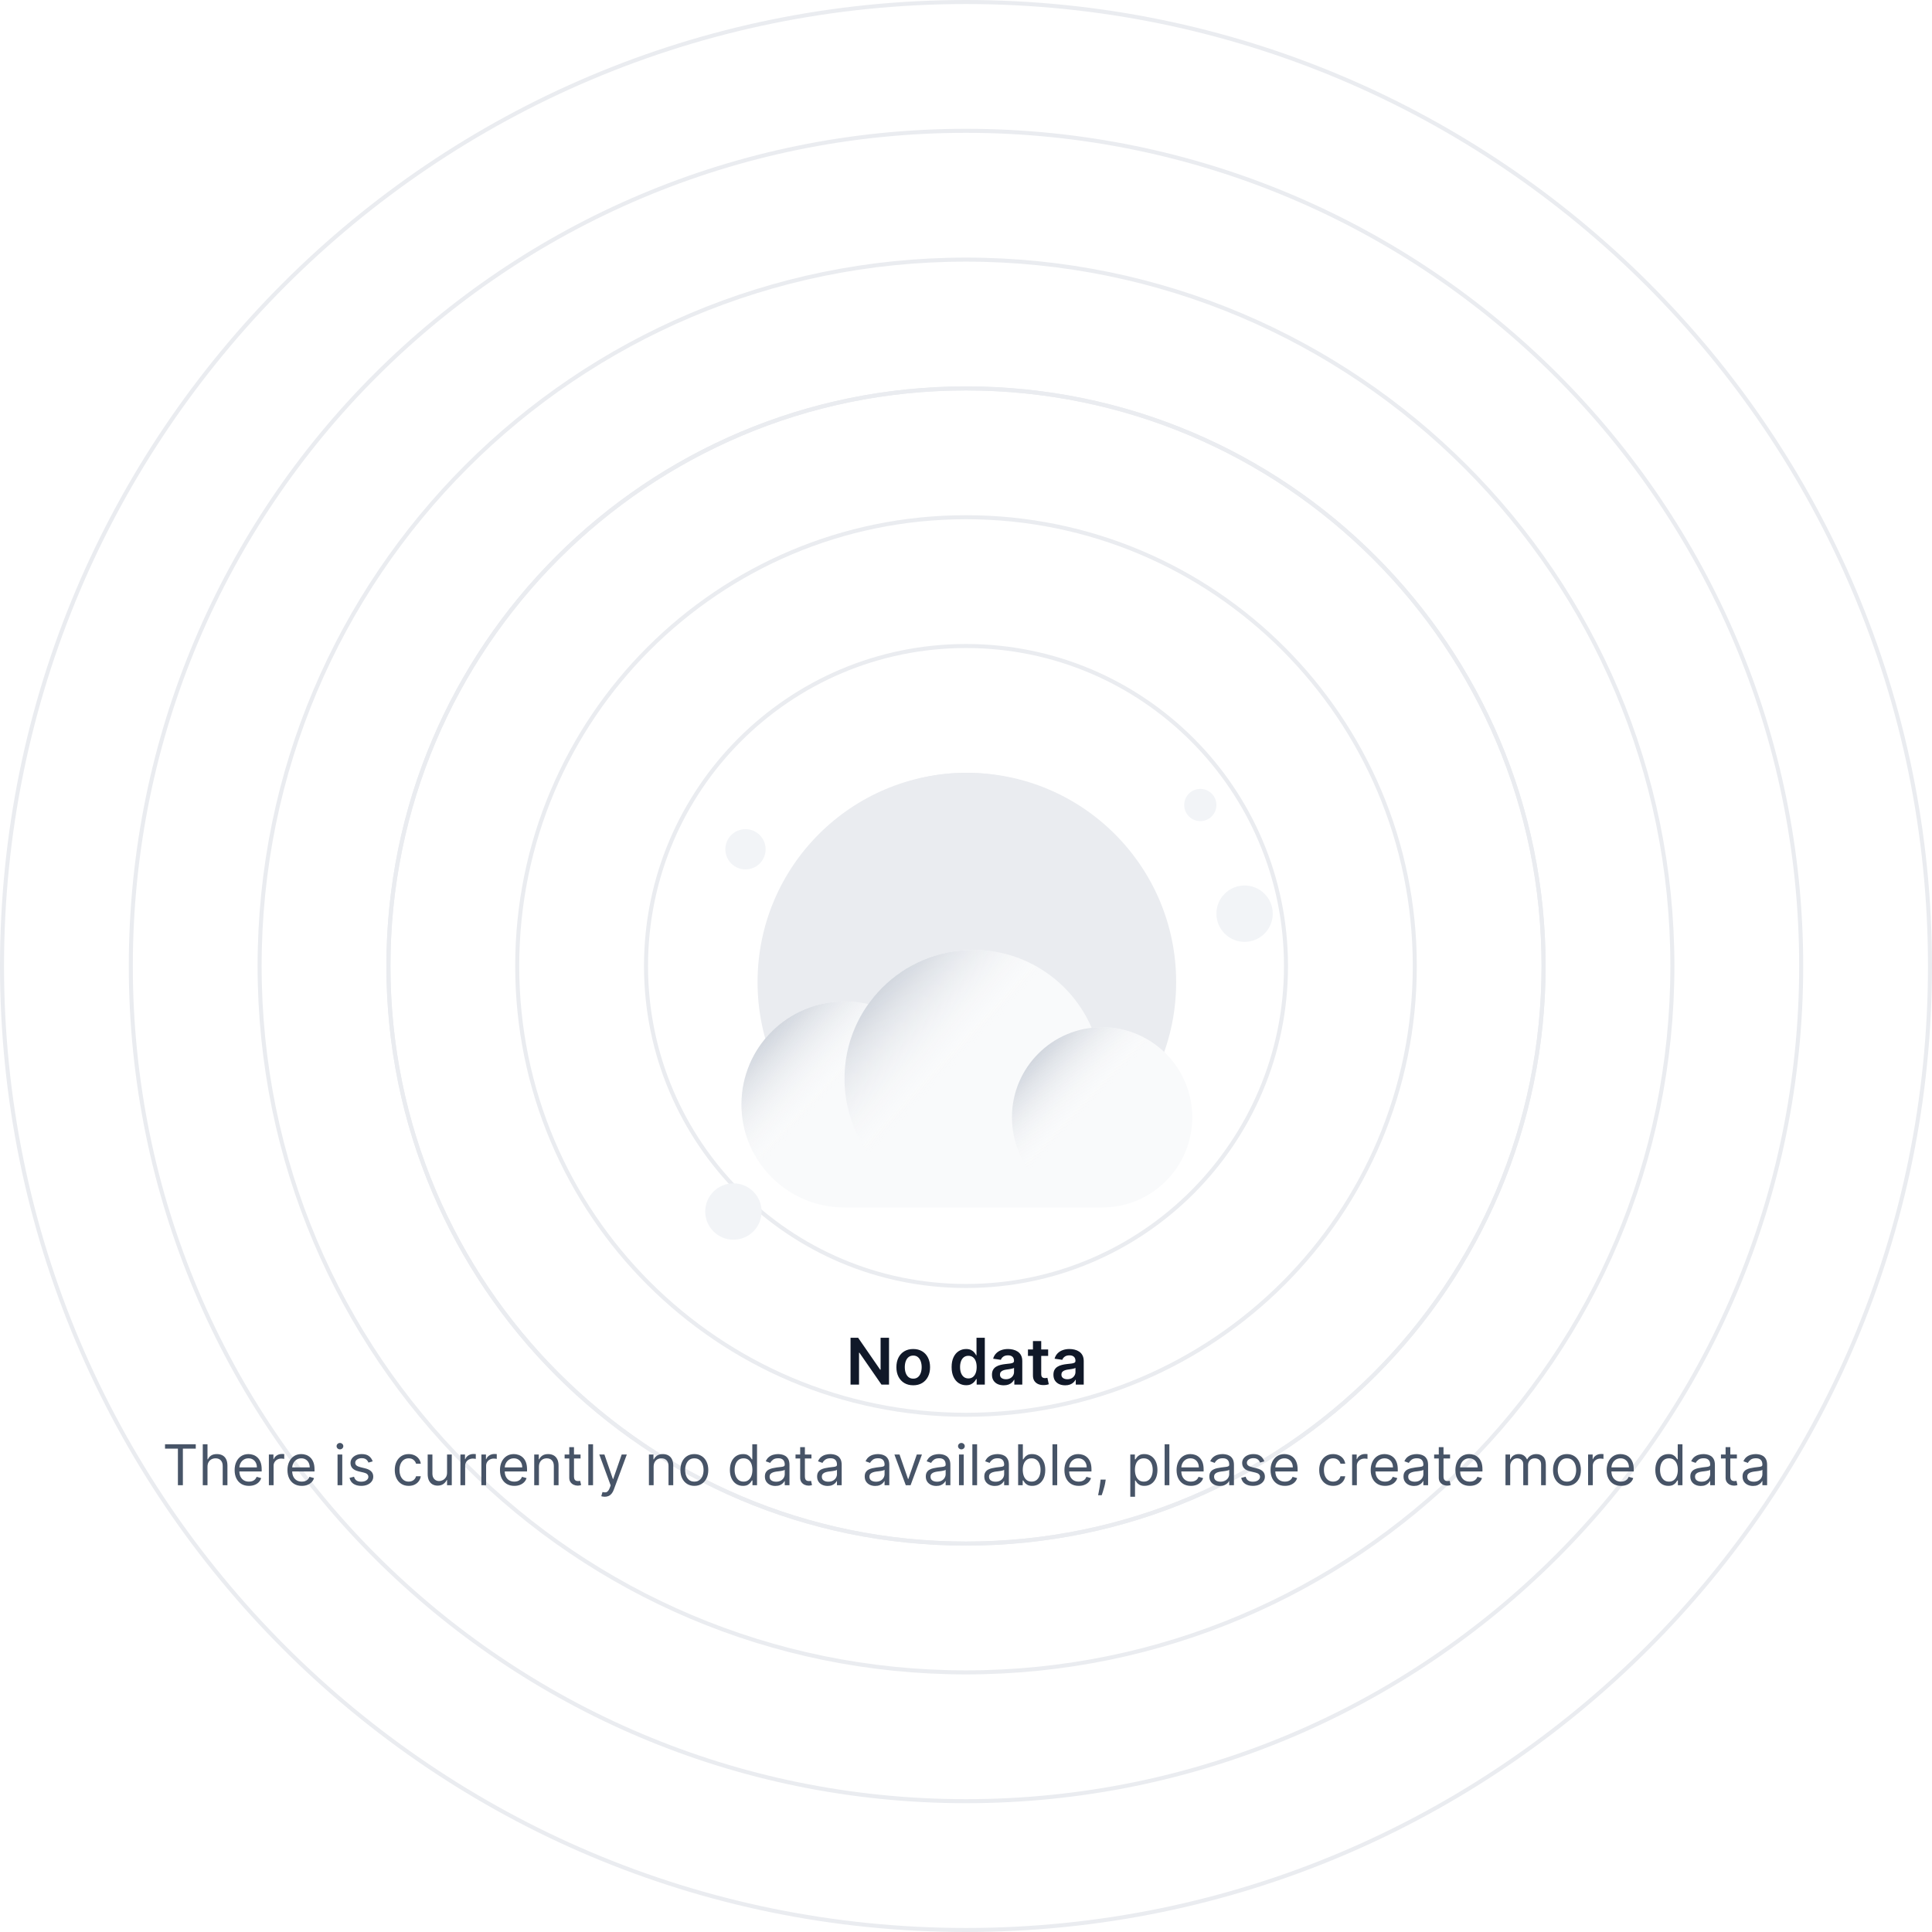 <svg width="480" height="480" viewBox="0 0 480 480" fill="none" xmlns="http://www.w3.org/2000/svg">
<g clip-path="url(#clip0_102_106)">
<path d="M240 287.5C266.234 287.5 287.5 266.234 287.5 240C287.5 213.766 266.234 192.5 240 192.5C213.766 192.5 192.5 213.766 192.5 240C192.5 266.234 213.766 287.5 240 287.5Z" stroke="#EAECF0"/>
<path d="M240 319.5C283.907 319.5 319.5 283.907 319.5 240C319.5 196.093 283.907 160.5 240 160.5C196.093 160.5 160.5 196.093 160.5 240C160.5 283.907 196.093 319.5 240 319.5Z" stroke="#EAECF0"/>
<path d="M240 351.5C301.58 351.5 351.5 301.58 351.5 240C351.5 178.42 301.58 128.5 240 128.5C178.42 128.5 128.5 178.42 128.5 240C128.5 301.58 178.42 351.5 240 351.5Z" stroke="#EAECF0"/>
<path d="M240 383.5C319.253 383.5 383.5 319.253 383.5 240C383.5 160.747 319.253 96.5 240 96.5C160.747 96.5 96.5 160.747 96.5 240C96.5 319.253 160.747 383.5 240 383.5Z" stroke="#EAECF0"/>
<path d="M240 383.5C319.253 383.5 383.5 319.253 383.5 240C383.5 160.747 319.253 96.5 240 96.5C160.747 96.5 96.5 160.747 96.5 240C96.5 319.253 160.747 383.5 240 383.5Z" stroke="#EAECF0"/>
<path d="M240 415.5C336.926 415.5 415.5 336.926 415.5 240C415.5 143.074 336.926 64.5 240 64.5C143.074 64.5 64.5 143.074 64.5 240C64.5 336.926 143.074 415.5 240 415.5Z" stroke="#EAECF0"/>
<path d="M240 447.5C354.599 447.5 447.5 354.599 447.5 240C447.5 125.401 354.599 32.5 240 32.5C125.401 32.5 32.5 125.401 32.5 240C32.5 354.599 125.401 447.5 240 447.5Z" stroke="#EAECF0"/>
<path d="M240 479.5C372.272 479.5 479.5 372.272 479.5 240C479.5 107.728 372.272 0.5 240 0.5C107.728 0.5 0.5 107.728 0.5 240C0.5 372.272 107.728 479.5 240 479.5Z" stroke="#EAECF0"/>
<path d="M240.214 296C268.932 296 292.214 272.719 292.214 244C292.214 215.281 268.932 192 240.214 192C211.495 192 188.214 215.281 188.214 244C188.214 272.719 211.495 296 240.214 296Z" fill="#EAECF0"/>
<g filter="url(#filter0_dd_102_106)">
<path d="M241.814 208C231.041 208 221.511 213.323 215.712 221.483C213.818 221.036 211.844 220.8 209.814 220.8C195.676 220.8 184.214 232.262 184.214 246.4C184.214 260.539 195.676 272 209.814 272H273.814C286.185 272 296.214 261.971 296.214 249.6C296.214 237.229 286.185 227.2 273.814 227.2C272.935 227.2 272.067 227.251 271.215 227.349C266.312 215.968 254.994 208 241.814 208Z" fill="#F9FAFB"/>
<path d="M209.814 272C223.952 272 235.413 260.538 235.413 246.4C235.413 232.262 223.952 220.8 209.814 220.8C195.675 220.8 184.214 232.262 184.214 246.4C184.214 260.538 195.675 272 209.814 272Z" fill="url(#paint0_linear_102_106)"/>
<path d="M241.814 272C259.487 272 273.814 257.673 273.814 240C273.814 222.327 259.487 208 241.814 208C224.14 208 209.814 222.327 209.814 240C209.814 257.673 224.14 272 241.814 272Z" fill="url(#paint1_linear_102_106)"/>
<path d="M273.814 272C286.185 272 296.214 261.971 296.214 249.6C296.214 237.229 286.185 227.2 273.814 227.2C261.442 227.2 251.413 237.229 251.413 249.6C251.413 261.971 261.442 272 273.814 272Z" fill="url(#paint2_linear_102_106)"/>
</g>
<path d="M185.214 216C187.975 216 190.214 213.761 190.214 211C190.214 208.239 187.975 206 185.214 206C182.452 206 180.214 208.239 180.214 211C180.214 213.761 182.452 216 185.214 216Z" fill="#F2F4F7"/>
<path d="M182.214 308C186.079 308 189.214 304.866 189.214 301C189.214 297.134 186.079 294 182.214 294C178.348 294 175.214 297.134 175.214 301C175.214 304.866 178.348 308 182.214 308Z" fill="#F2F4F7"/>
<path d="M309.214 234C313.079 234 316.214 230.866 316.214 227C316.214 223.134 313.079 220 309.214 220C305.348 220 302.214 223.134 302.214 227C302.214 230.866 305.348 234 309.214 234Z" fill="#F2F4F7"/>
<path d="M298.214 204C300.423 204 302.214 202.209 302.214 200C302.214 197.791 300.423 196 298.214 196C296.004 196 294.214 197.791 294.214 200C294.214 202.209 296.004 204 298.214 204Z" fill="#F2F4F7"/>
<path d="M220.876 332.364V344H219.001L213.518 336.074H213.423V344H211.314V332.364H213.201L218.678 340.295H218.781V332.364H220.876ZM226.889 344.17C226.037 344.17 225.299 343.983 224.674 343.608C224.049 343.233 223.563 342.708 223.219 342.034C222.878 341.36 222.708 340.572 222.708 339.67C222.708 338.769 222.878 337.979 223.219 337.301C223.563 336.623 224.049 336.097 224.674 335.722C225.299 335.347 226.037 335.159 226.889 335.159C227.741 335.159 228.48 335.347 229.105 335.722C229.73 336.097 230.214 336.623 230.555 337.301C230.9 337.979 231.072 338.769 231.072 339.67C231.072 340.572 230.9 341.36 230.555 342.034C230.214 342.708 229.73 343.233 229.105 343.608C228.48 343.983 227.741 344.17 226.889 344.17ZM226.902 342.523C227.364 342.523 227.75 342.396 228.061 342.142C228.371 341.884 228.601 341.54 228.753 341.108C228.908 340.676 228.986 340.195 228.986 339.665C228.986 339.131 228.908 338.648 228.753 338.216C228.601 337.78 228.371 337.434 228.061 337.176C227.75 336.919 227.364 336.79 226.902 336.79C226.428 336.79 226.033 336.919 225.719 337.176C225.408 337.434 225.176 337.78 225.021 338.216C224.869 338.648 224.794 339.131 224.794 339.665C224.794 340.195 224.869 340.676 225.021 341.108C225.176 341.54 225.408 341.884 225.719 342.142C226.033 342.396 226.428 342.523 226.902 342.523ZM240.025 344.153C239.339 344.153 238.726 343.977 238.184 343.625C237.643 343.273 237.214 342.761 236.9 342.091C236.586 341.42 236.428 340.606 236.428 339.648C236.428 338.678 236.588 337.86 236.906 337.193C237.228 336.523 237.66 336.017 238.206 335.676C238.751 335.331 239.36 335.159 240.031 335.159C240.542 335.159 240.963 335.246 241.292 335.42C241.622 335.591 241.883 335.797 242.076 336.04C242.269 336.278 242.419 336.504 242.525 336.716H242.609V332.364H244.673V344H242.65V342.625H242.525C242.419 342.837 242.265 343.062 242.064 343.301C241.863 343.536 241.598 343.737 241.268 343.903C240.939 344.07 240.525 344.153 240.025 344.153ZM240.598 342.466C241.034 342.466 241.405 342.348 241.712 342.114C242.018 341.875 242.252 341.544 242.411 341.119C242.571 340.695 242.65 340.201 242.65 339.636C242.65 339.072 242.571 338.581 242.411 338.165C242.256 337.748 242.024 337.424 241.717 337.193C241.414 336.962 241.041 336.847 240.598 336.847C240.14 336.847 239.758 336.966 239.451 337.205C239.144 337.443 238.913 337.773 238.758 338.193C238.603 338.614 238.525 339.095 238.525 339.636C238.525 340.182 238.603 340.669 238.758 341.097C238.917 341.521 239.149 341.856 239.456 342.102C239.767 342.345 240.147 342.466 240.598 342.466ZM249.376 344.176C248.823 344.176 248.325 344.078 247.882 343.881C247.442 343.68 247.093 343.384 246.835 342.994C246.581 342.604 246.454 342.123 246.454 341.551C246.454 341.059 246.546 340.652 246.728 340.33C246.91 340.008 247.158 339.75 247.473 339.557C247.787 339.364 248.141 339.218 248.535 339.119C248.933 339.017 249.344 338.943 249.768 338.898C250.279 338.845 250.694 338.797 251.012 338.756C251.33 338.71 251.561 338.642 251.704 338.551C251.852 338.456 251.926 338.311 251.926 338.114V338.08C251.926 337.652 251.8 337.32 251.546 337.085C251.293 336.85 250.926 336.733 250.449 336.733C249.945 336.733 249.546 336.843 249.251 337.062C248.959 337.282 248.762 337.542 248.66 337.841L246.74 337.568C246.891 337.038 247.141 336.595 247.49 336.239C247.838 335.879 248.264 335.61 248.768 335.432C249.272 335.25 249.828 335.159 250.438 335.159C250.859 335.159 251.276 335.208 251.693 335.307C252.11 335.405 252.49 335.568 252.835 335.795C253.18 336.019 253.456 336.324 253.665 336.71C253.877 337.097 253.984 337.58 253.984 338.159V344H252.007V342.801H251.938C251.812 343.044 251.637 343.271 251.41 343.483C251.187 343.691 250.903 343.86 250.562 343.989C250.225 344.114 249.83 344.176 249.376 344.176ZM249.91 342.665C250.323 342.665 250.681 342.583 250.984 342.42C251.287 342.254 251.519 342.034 251.682 341.761C251.848 341.489 251.932 341.191 251.932 340.869V339.841C251.867 339.894 251.759 339.943 251.603 339.989C251.452 340.034 251.281 340.074 251.092 340.108C250.902 340.142 250.715 340.172 250.529 340.199C250.344 340.225 250.183 340.248 250.046 340.267C249.74 340.309 249.465 340.377 249.223 340.472C248.98 340.566 248.788 340.699 248.648 340.869C248.508 341.036 248.438 341.252 248.438 341.517C248.438 341.896 248.577 342.182 248.853 342.375C249.13 342.568 249.482 342.665 249.91 342.665ZM260.41 335.273V336.864H255.393V335.273H260.41ZM256.632 333.182H258.688V341.375C258.688 341.652 258.73 341.864 258.812 342.011C258.9 342.155 259.014 342.254 259.154 342.307C259.294 342.36 259.45 342.386 259.62 342.386C259.749 342.386 259.866 342.377 259.973 342.358C260.082 342.339 260.166 342.322 260.223 342.307L260.568 343.915C260.458 343.953 260.302 343.994 260.098 344.04C259.897 344.085 259.651 344.112 259.359 344.119C258.844 344.134 258.38 344.057 257.967 343.886C257.554 343.712 257.226 343.443 256.984 343.08C256.745 342.716 256.628 342.261 256.632 341.716V333.182ZM264.641 344.176C264.088 344.176 263.589 344.078 263.146 343.881C262.707 343.68 262.359 343.384 262.102 342.994C261.848 342.604 261.721 342.123 261.721 341.551C261.721 341.059 261.811 340.652 261.993 340.33C262.175 340.008 262.424 339.75 262.738 339.557C263.053 339.364 263.407 339.218 263.801 339.119C264.198 339.017 264.609 338.943 265.034 338.898C265.545 338.845 265.959 338.797 266.277 338.756C266.595 338.71 266.827 338.642 266.971 338.551C267.119 338.456 267.193 338.311 267.193 338.114V338.08C267.193 337.652 267.066 337.32 266.812 337.085C266.558 336.85 266.193 336.733 265.715 336.733C265.212 336.733 264.811 336.843 264.516 337.062C264.224 337.282 264.028 337.542 263.926 337.841L262.005 337.568C262.157 337.038 262.407 336.595 262.755 336.239C263.104 335.879 263.53 335.61 264.034 335.432C264.537 335.25 265.094 335.159 265.704 335.159C266.125 335.159 266.543 335.208 266.96 335.307C267.376 335.405 267.757 335.568 268.102 335.795C268.446 336.019 268.722 336.324 268.93 336.71C269.142 337.097 269.249 337.58 269.249 338.159V344H267.271V342.801H267.204C267.079 343.044 266.903 343.271 266.676 343.483C266.452 343.691 266.17 343.86 265.829 343.989C265.492 344.114 265.095 344.176 264.641 344.176ZM265.176 342.665C265.589 342.665 265.945 342.583 266.249 342.42C266.552 342.254 266.784 342.034 266.947 341.761C267.114 341.489 267.197 341.191 267.197 340.869V339.841C267.133 339.894 267.023 339.943 266.868 339.989C266.716 340.034 266.547 340.074 266.357 340.108C266.168 340.142 265.98 340.172 265.794 340.199C265.608 340.225 265.448 340.248 265.312 340.267C265.005 340.309 264.731 340.377 264.488 340.472C264.246 340.566 264.053 340.699 263.913 340.869C263.773 341.036 263.704 341.252 263.704 341.517C263.704 341.896 263.841 342.182 264.118 342.375C264.394 342.568 264.748 342.665 265.176 342.665Z" fill="#101828"/>
<path d="M41 359.912V358.818H48.636V359.912H45.435V369H44.202V359.912H41ZM51.553 364.406V369H50.38V358.818H51.553V362.557H51.653C51.832 362.162 52.1 361.849 52.458 361.617C52.819 361.382 53.3 361.264 53.9 361.264C54.42 361.264 54.876 361.369 55.267 361.577C55.658 361.783 55.962 362.099 56.177 362.527C56.396 362.951 56.505 363.491 56.505 364.148V369H55.332V364.227C55.332 363.621 55.174 363.152 54.859 362.82C54.548 362.486 54.115 362.318 53.562 362.318C53.178 362.318 52.833 362.399 52.528 362.562C52.226 362.724 51.988 362.961 51.812 363.273C51.64 363.584 51.553 363.962 51.553 364.406ZM61.853 369.159C61.117 369.159 60.483 368.997 59.949 368.672C59.419 368.344 59.01 367.886 58.721 367.3C58.436 366.71 58.294 366.024 58.294 365.241C58.294 364.459 58.436 363.77 58.721 363.173C59.01 362.573 59.411 362.106 59.924 361.771C60.441 361.433 61.045 361.264 61.734 361.264C62.132 361.264 62.525 361.33 62.912 361.463C63.3 361.596 63.653 361.811 63.971 362.109C64.289 362.404 64.543 362.795 64.732 363.283C64.921 363.77 65.015 364.37 65.015 365.082V365.58H59.129V364.565H63.822C63.822 364.134 63.736 363.75 63.564 363.412C63.395 363.074 63.153 362.807 62.838 362.612C62.526 362.416 62.158 362.318 61.734 362.318C61.267 362.318 60.862 362.434 60.521 362.666C60.183 362.895 59.923 363.193 59.74 363.561C59.558 363.929 59.467 364.323 59.467 364.744V365.42C59.467 365.997 59.566 366.486 59.765 366.887C59.967 367.285 60.248 367.588 60.605 367.797C60.963 368.002 61.379 368.105 61.853 368.105C62.162 368.105 62.44 368.062 62.689 367.976C62.94 367.886 63.157 367.754 63.34 367.578C63.522 367.399 63.663 367.177 63.762 366.912L64.896 367.23C64.777 367.615 64.576 367.953 64.294 368.244C64.013 368.533 63.665 368.758 63.25 368.92C62.836 369.08 62.37 369.159 61.853 369.159ZM66.8 369V361.364H67.934V362.517H68.013C68.152 362.139 68.404 361.833 68.769 361.597C69.133 361.362 69.544 361.244 70.002 361.244C70.088 361.244 70.196 361.246 70.325 361.249C70.454 361.253 70.552 361.258 70.618 361.264V362.457C70.579 362.447 70.487 362.433 70.345 362.413C70.206 362.389 70.058 362.378 69.902 362.378C69.531 362.378 69.2 362.456 68.908 362.612C68.62 362.764 68.391 362.976 68.222 363.248C68.056 363.516 67.973 363.823 67.973 364.168V369H66.8ZM74.978 369.159C74.243 369.159 73.608 368.997 73.074 368.672C72.544 368.344 72.135 367.886 71.846 367.3C71.561 366.71 71.419 366.024 71.419 365.241C71.419 364.459 71.561 363.77 71.846 363.173C72.135 362.573 72.536 362.106 73.049 361.771C73.566 361.433 74.17 361.264 74.859 361.264C75.257 361.264 75.65 361.33 76.037 361.463C76.425 361.596 76.778 361.811 77.096 362.109C77.414 362.404 77.668 362.795 77.857 363.283C78.046 363.77 78.14 364.37 78.14 365.082V365.58H72.254V364.565H76.947C76.947 364.134 76.861 363.75 76.689 363.412C76.519 363.074 76.278 362.807 75.963 362.612C75.651 362.416 75.283 362.318 74.859 362.318C74.392 362.318 73.987 362.434 73.646 362.666C73.308 362.895 73.048 363.193 72.865 363.561C72.683 363.929 72.592 364.323 72.592 364.744V365.42C72.592 365.997 72.691 366.486 72.89 366.887C73.092 367.285 73.373 367.588 73.731 367.797C74.088 368.002 74.504 368.105 74.978 368.105C75.287 368.105 75.565 368.062 75.814 367.976C76.065 367.886 76.282 367.754 76.465 367.578C76.647 367.399 76.788 367.177 76.887 366.912L78.021 367.23C77.902 367.615 77.701 367.953 77.419 368.244C77.138 368.533 76.79 368.758 76.375 368.92C75.961 369.08 75.495 369.159 74.978 369.159ZM83.863 369V361.364H85.036V369H83.863ZM84.459 360.091C84.231 360.091 84.033 360.013 83.868 359.857C83.705 359.701 83.624 359.514 83.624 359.295C83.624 359.077 83.705 358.889 83.868 358.734C84.033 358.578 84.231 358.5 84.459 358.5C84.688 358.5 84.883 358.578 85.046 358.734C85.212 358.889 85.294 359.077 85.294 359.295C85.294 359.514 85.212 359.701 85.046 359.857C84.883 360.013 84.688 360.091 84.459 360.091ZM92.594 363.074L91.54 363.372C91.474 363.196 91.376 363.026 91.247 362.86C91.121 362.691 90.948 362.552 90.73 362.442C90.511 362.333 90.231 362.278 89.889 362.278C89.422 362.278 89.033 362.386 88.721 362.602C88.413 362.814 88.259 363.084 88.259 363.412C88.259 363.704 88.365 363.934 88.577 364.103C88.789 364.272 89.12 364.413 89.571 364.526L90.705 364.804C91.388 364.97 91.896 365.223 92.231 365.565C92.566 365.903 92.733 366.339 92.733 366.872C92.733 367.31 92.607 367.701 92.355 368.045C92.107 368.39 91.759 368.662 91.311 368.861C90.864 369.06 90.343 369.159 89.75 369.159C88.971 369.159 88.327 368.99 87.816 368.652C87.306 368.314 86.983 367.82 86.847 367.17L87.96 366.892C88.067 367.303 88.267 367.611 88.562 367.817C88.86 368.022 89.25 368.125 89.73 368.125C90.277 368.125 90.711 368.009 91.033 367.777C91.358 367.542 91.52 367.26 91.52 366.932C91.52 366.667 91.427 366.445 91.242 366.266C91.056 366.083 90.771 365.947 90.386 365.858L89.114 365.56C88.415 365.394 87.901 365.137 87.573 364.789C87.248 364.438 87.085 363.999 87.085 363.472C87.085 363.041 87.206 362.66 87.448 362.328C87.694 361.997 88.027 361.737 88.448 361.548C88.872 361.359 89.352 361.264 89.889 361.264C90.645 361.264 91.238 361.43 91.669 361.761C92.103 362.093 92.412 362.53 92.594 363.074ZM101.539 369.159C100.823 369.159 100.207 368.99 99.69 368.652C99.173 368.314 98.775 367.848 98.496 367.255C98.218 366.662 98.079 365.984 98.079 365.222C98.079 364.446 98.221 363.762 98.506 363.168C98.795 362.572 99.196 362.106 99.71 361.771C100.227 361.433 100.83 361.264 101.519 361.264C102.056 361.264 102.54 361.364 102.971 361.562C103.402 361.761 103.755 362.04 104.03 362.398C104.305 362.756 104.476 363.173 104.542 363.651H103.369C103.279 363.303 103.08 362.994 102.772 362.726C102.467 362.454 102.056 362.318 101.539 362.318C101.082 362.318 100.681 362.437 100.336 362.676C99.995 362.911 99.728 363.245 99.535 363.675C99.347 364.103 99.252 364.605 99.252 365.182C99.252 365.772 99.345 366.286 99.531 366.723C99.719 367.161 99.985 367.5 100.326 367.742C100.671 367.984 101.075 368.105 101.539 368.105C101.844 368.105 102.121 368.052 102.369 367.946C102.618 367.84 102.828 367.688 103.001 367.489C103.173 367.29 103.296 367.051 103.369 366.773H104.542C104.476 367.223 104.312 367.629 104.05 367.991C103.791 368.349 103.448 368.634 103.021 368.846C102.596 369.055 102.103 369.159 101.539 369.159ZM111.07 365.878V361.364H112.243V369H111.07V367.707H110.99C110.811 368.095 110.533 368.425 110.155 368.697C109.777 368.965 109.3 369.099 108.723 369.099C108.246 369.099 107.822 368.995 107.45 368.786C107.079 368.574 106.787 368.256 106.575 367.832C106.363 367.404 106.257 366.866 106.257 366.216V361.364H107.43V366.136C107.43 366.693 107.586 367.137 107.898 367.469C108.213 367.8 108.614 367.966 109.101 367.966C109.393 367.966 109.689 367.891 109.991 367.742C110.296 367.593 110.551 367.364 110.756 367.056C110.965 366.748 111.07 366.355 111.07 365.878ZM114.392 369V361.364H115.525V362.517H115.605C115.744 362.139 115.996 361.833 116.361 361.597C116.725 361.362 117.136 361.244 117.594 361.244C117.68 361.244 117.788 361.246 117.917 361.249C118.046 361.253 118.144 361.258 118.21 361.264V362.457C118.17 362.447 118.079 362.433 117.937 362.413C117.797 362.389 117.65 362.378 117.494 362.378C117.123 362.378 116.792 362.456 116.5 362.612C116.212 362.764 115.983 362.976 115.814 363.248C115.648 363.516 115.565 363.823 115.565 364.168V369H114.392ZM119.601 369V361.364H120.734V362.517H120.814C120.953 362.139 121.205 361.833 121.57 361.597C121.934 361.362 122.345 361.244 122.803 361.244C122.889 361.244 122.996 361.246 123.126 361.249C123.255 361.253 123.353 361.258 123.419 361.264V362.457C123.379 362.447 123.288 362.433 123.146 362.413C123.006 362.389 122.859 362.378 122.703 362.378C122.332 362.378 122.001 362.456 121.709 362.612C121.42 362.764 121.192 362.976 121.023 363.248C120.857 363.516 120.774 363.823 120.774 364.168V369H119.601ZM127.779 369.159C127.043 369.159 126.409 368.997 125.875 368.672C125.345 368.344 124.935 367.886 124.647 367.3C124.362 366.71 124.219 366.024 124.219 365.241C124.219 364.459 124.362 363.77 124.647 363.173C124.935 362.573 125.336 362.106 125.85 361.771C126.367 361.433 126.97 361.264 127.66 361.264C128.058 361.264 128.45 361.33 128.838 361.463C129.226 361.596 129.579 361.811 129.897 362.109C130.215 362.404 130.469 362.795 130.658 363.283C130.847 363.77 130.941 364.37 130.941 365.082V365.58H125.055V364.565H129.748C129.748 364.134 129.662 363.75 129.489 363.412C129.32 363.074 129.078 362.807 128.764 362.612C128.452 362.416 128.084 362.318 127.66 362.318C127.193 362.318 126.788 362.434 126.447 362.666C126.109 362.895 125.849 363.193 125.666 363.561C125.484 363.929 125.393 364.323 125.393 364.744V365.42C125.393 365.997 125.492 366.486 125.691 366.887C125.893 367.285 126.173 367.588 126.531 367.797C126.889 368.002 127.305 368.105 127.779 368.105C128.087 368.105 128.366 368.062 128.614 367.976C128.866 367.886 129.083 367.754 129.266 367.578C129.448 367.399 129.589 367.177 129.688 366.912L130.822 367.23C130.702 367.615 130.502 367.953 130.22 368.244C129.938 368.533 129.59 368.758 129.176 368.92C128.762 369.08 128.296 369.159 127.779 369.159ZM133.899 364.406V369H132.726V361.364H133.859V362.557H133.959C134.138 362.169 134.41 361.857 134.774 361.622C135.139 361.384 135.609 361.264 136.186 361.264C136.703 361.264 137.156 361.37 137.543 361.582C137.931 361.791 138.233 362.109 138.448 362.537C138.664 362.961 138.771 363.498 138.771 364.148V369H137.598V364.227C137.598 363.627 137.442 363.16 137.131 362.825C136.819 362.487 136.392 362.318 135.848 362.318C135.474 362.318 135.139 362.399 134.844 362.562C134.552 362.724 134.322 362.961 134.153 363.273C133.984 363.584 133.899 363.962 133.899 364.406ZM144.237 361.364V362.358H140.279V361.364H144.237ZM141.433 359.534H142.606V366.812C142.606 367.144 142.654 367.393 142.75 367.558C142.85 367.721 142.976 367.83 143.128 367.886C143.284 367.939 143.448 367.966 143.62 367.966C143.75 367.966 143.856 367.959 143.939 367.946C144.021 367.929 144.088 367.916 144.137 367.906L144.376 368.96C144.296 368.99 144.185 369.02 144.043 369.05C143.9 369.083 143.72 369.099 143.501 369.099C143.17 369.099 142.845 369.028 142.527 368.886C142.212 368.743 141.95 368.526 141.741 368.234C141.536 367.943 141.433 367.575 141.433 367.131V359.534ZM147.339 358.818V369H146.166V358.818H147.339ZM150.244 371.864C150.045 371.864 149.868 371.847 149.712 371.814C149.556 371.784 149.448 371.754 149.389 371.724L149.687 370.69C149.972 370.763 150.224 370.79 150.443 370.77C150.661 370.75 150.855 370.652 151.024 370.477C151.197 370.304 151.354 370.024 151.497 369.636L151.715 369.04L148.891 361.364H150.164L152.272 367.449H152.352L154.46 361.364H155.732L152.491 370.114C152.345 370.508 152.164 370.835 151.949 371.093C151.734 371.355 151.483 371.549 151.198 371.675C150.917 371.801 150.598 371.864 150.244 371.864ZM162.392 364.406V369H161.219V361.364H162.352V362.557H162.451C162.63 362.169 162.902 361.857 163.267 361.622C163.631 361.384 164.102 361.264 164.679 361.264C165.196 361.264 165.648 361.37 166.036 361.582C166.424 361.791 166.725 362.109 166.941 362.537C167.156 362.961 167.264 363.498 167.264 364.148V369H166.091V364.227C166.091 363.627 165.935 363.16 165.623 362.825C165.312 362.487 164.884 362.318 164.341 362.318C163.966 362.318 163.631 362.399 163.336 362.562C163.045 362.724 162.814 362.961 162.645 363.273C162.476 363.584 162.392 363.962 162.392 364.406ZM172.51 369.159C171.821 369.159 171.216 368.995 170.696 368.667C170.179 368.339 169.774 367.88 169.483 367.29C169.194 366.7 169.05 366.01 169.05 365.222C169.05 364.426 169.194 363.732 169.483 363.138C169.774 362.545 170.179 362.085 170.696 361.756C171.216 361.428 171.821 361.264 172.51 361.264C173.2 361.264 173.803 361.428 174.32 361.756C174.84 362.085 175.245 362.545 175.533 363.138C175.825 363.732 175.97 364.426 175.97 365.222C175.97 366.01 175.825 366.7 175.533 367.29C175.245 367.88 174.84 368.339 174.32 368.667C173.803 368.995 173.2 369.159 172.51 369.159ZM172.51 368.105C173.034 368.105 173.465 367.971 173.803 367.702C174.141 367.434 174.391 367.081 174.554 366.643C174.716 366.206 174.797 365.732 174.797 365.222C174.797 364.711 174.716 364.236 174.554 363.795C174.391 363.354 174.141 362.998 173.803 362.726C173.465 362.454 173.034 362.318 172.51 362.318C171.987 362.318 171.556 362.454 171.218 362.726C170.88 362.998 170.629 363.354 170.467 363.795C170.305 364.236 170.223 364.711 170.223 365.222C170.223 365.732 170.305 366.206 170.467 366.643C170.629 367.081 170.88 367.434 171.218 367.702C171.556 367.971 171.987 368.105 172.51 368.105ZM184.583 369.159C183.946 369.159 183.384 368.998 182.897 368.677C182.41 368.352 182.029 367.895 181.754 367.305C181.479 366.711 181.341 366.01 181.341 365.202C181.341 364.4 181.479 363.704 181.754 363.114C182.029 362.524 182.412 362.068 182.902 361.746C183.393 361.425 183.959 361.264 184.602 361.264C185.1 361.264 185.492 361.347 185.781 361.513C186.072 361.675 186.294 361.861 186.447 362.07C186.603 362.275 186.724 362.444 186.81 362.577H186.909V358.818H188.083V369H186.949V367.827H186.81C186.724 367.966 186.601 368.142 186.442 368.354C186.283 368.562 186.056 368.75 185.761 368.915C185.466 369.078 185.073 369.159 184.583 369.159ZM184.742 368.105C185.212 368.105 185.61 367.982 185.935 367.737C186.26 367.489 186.507 367.146 186.676 366.708C186.845 366.267 186.929 365.759 186.929 365.182C186.929 364.612 186.846 364.113 186.681 363.685C186.515 363.254 186.27 362.92 185.945 362.681C185.62 362.439 185.219 362.318 184.742 362.318C184.244 362.318 183.83 362.446 183.499 362.701C183.171 362.953 182.924 363.296 182.758 363.73C182.596 364.161 182.514 364.645 182.514 365.182C182.514 365.725 182.597 366.219 182.763 366.663C182.932 367.104 183.181 367.455 183.509 367.717C183.84 367.976 184.251 368.105 184.742 368.105ZM192.641 369.179C192.158 369.179 191.718 369.088 191.324 368.906C190.93 368.72 190.616 368.453 190.384 368.105C190.152 367.754 190.036 367.33 190.036 366.832C190.036 366.395 190.123 366.04 190.295 365.768C190.467 365.493 190.698 365.278 190.986 365.122C191.274 364.966 191.592 364.85 191.94 364.774C192.292 364.695 192.645 364.632 192.999 364.585C193.463 364.526 193.84 364.481 194.128 364.451C194.42 364.418 194.632 364.363 194.764 364.287C194.9 364.211 194.968 364.078 194.968 363.889V363.849C194.968 363.359 194.834 362.978 194.565 362.706C194.3 362.434 193.898 362.298 193.357 362.298C192.797 362.298 192.358 362.421 192.04 362.666C191.722 362.911 191.498 363.173 191.369 363.452L190.255 363.054C190.454 362.59 190.719 362.229 191.051 361.97C191.385 361.708 191.75 361.526 192.144 361.423C192.542 361.317 192.933 361.264 193.318 361.264C193.563 361.264 193.845 361.294 194.163 361.354C194.484 361.41 194.794 361.528 195.092 361.707C195.394 361.886 195.644 362.156 195.843 362.517C196.042 362.878 196.141 363.362 196.141 363.969V369H194.968V367.966H194.909C194.829 368.132 194.696 368.309 194.511 368.498C194.325 368.687 194.078 368.848 193.77 368.98C193.462 369.113 193.086 369.179 192.641 369.179ZM192.82 368.125C193.284 368.125 193.676 368.034 193.994 367.852C194.315 367.669 194.557 367.434 194.72 367.146C194.885 366.857 194.968 366.554 194.968 366.236V365.162C194.918 365.222 194.809 365.276 194.64 365.326C194.474 365.372 194.282 365.414 194.063 365.45C193.848 365.483 193.637 365.513 193.432 365.54C193.23 365.563 193.066 365.583 192.94 365.599C192.635 365.639 192.35 365.704 192.085 365.793C191.823 365.879 191.611 366.01 191.448 366.186C191.289 366.358 191.21 366.594 191.21 366.892C191.21 367.3 191.36 367.608 191.662 367.817C191.967 368.022 192.353 368.125 192.82 368.125ZM201.604 361.364V362.358H197.647V361.364H201.604ZM198.8 359.534H199.973V366.812C199.973 367.144 200.021 367.393 200.117 367.558C200.217 367.721 200.343 367.83 200.495 367.886C200.651 367.939 200.815 367.966 200.988 367.966C201.117 367.966 201.223 367.959 201.306 367.946C201.389 367.929 201.455 367.916 201.505 367.906L201.743 368.96C201.664 368.99 201.553 369.02 201.41 369.05C201.268 369.083 201.087 369.099 200.868 369.099C200.537 369.099 200.212 369.028 199.894 368.886C199.579 368.743 199.317 368.526 199.108 368.234C198.903 367.943 198.8 367.575 198.8 367.131V359.534ZM205.616 369.179C205.132 369.179 204.693 369.088 204.299 368.906C203.904 368.72 203.591 368.453 203.359 368.105C203.127 367.754 203.011 367.33 203.011 366.832C203.011 366.395 203.097 366.04 203.269 365.768C203.442 365.493 203.672 365.278 203.961 365.122C204.249 364.966 204.567 364.85 204.915 364.774C205.266 364.695 205.619 364.632 205.974 364.585C206.438 364.526 206.814 364.481 207.103 364.451C207.394 364.418 207.606 364.363 207.739 364.287C207.875 364.211 207.943 364.078 207.943 363.889V363.849C207.943 363.359 207.809 362.978 207.54 362.706C207.275 362.434 206.872 362.298 206.332 362.298C205.772 362.298 205.333 362.421 205.015 362.666C204.696 362.911 204.473 363.173 204.343 363.452L203.23 363.054C203.429 362.59 203.694 362.229 204.025 361.97C204.36 361.708 204.725 361.526 205.119 361.423C205.517 361.317 205.908 361.264 206.292 361.264C206.537 361.264 206.819 361.294 207.137 361.354C207.459 361.41 207.769 361.528 208.067 361.707C208.369 361.886 208.619 362.156 208.818 362.517C209.017 362.878 209.116 363.362 209.116 363.969V369H207.943V367.966H207.883C207.804 368.132 207.671 368.309 207.485 368.498C207.3 368.687 207.053 368.848 206.745 368.98C206.436 369.113 206.06 369.179 205.616 369.179ZM205.795 368.125C206.259 368.125 206.65 368.034 206.968 367.852C207.29 367.669 207.532 367.434 207.694 367.146C207.86 366.857 207.943 366.554 207.943 366.236V365.162C207.893 365.222 207.784 365.276 207.615 365.326C207.449 365.372 207.257 365.414 207.038 365.45C206.823 365.483 206.612 365.513 206.407 365.54C206.204 365.563 206.04 365.583 205.914 365.599C205.609 365.639 205.324 365.704 205.059 365.793C204.797 365.879 204.585 366.01 204.423 366.186C204.264 366.358 204.184 366.594 204.184 366.892C204.184 367.3 204.335 367.608 204.637 367.817C204.942 368.022 205.328 368.125 205.795 368.125ZM217.442 369.179C216.958 369.179 216.519 369.088 216.125 368.906C215.73 368.72 215.417 368.453 215.185 368.105C214.953 367.754 214.837 367.33 214.837 366.832C214.837 366.395 214.923 366.04 215.096 365.768C215.268 365.493 215.498 365.278 215.787 365.122C216.075 364.966 216.393 364.85 216.741 364.774C217.093 364.695 217.446 364.632 217.8 364.585C218.264 364.526 218.64 364.481 218.929 364.451C219.22 364.418 219.433 364.363 219.565 364.287C219.701 364.211 219.769 364.078 219.769 363.889V363.849C219.769 363.359 219.635 362.978 219.366 362.706C219.101 362.434 218.698 362.298 218.158 362.298C217.598 362.298 217.159 362.421 216.841 362.666C216.523 362.911 216.299 363.173 216.17 363.452L215.056 363.054C215.255 362.59 215.52 362.229 215.851 361.97C216.186 361.708 216.551 361.526 216.945 361.423C217.343 361.317 217.734 361.264 218.118 361.264C218.364 361.264 218.645 361.294 218.964 361.354C219.285 361.41 219.595 361.528 219.893 361.707C220.195 361.886 220.445 362.156 220.644 362.517C220.843 362.878 220.942 363.362 220.942 363.969V369H219.769V367.966H219.709C219.63 368.132 219.497 368.309 219.312 368.498C219.126 368.687 218.879 368.848 218.571 368.98C218.263 369.113 217.886 369.179 217.442 369.179ZM217.621 368.125C218.085 368.125 218.476 368.034 218.795 367.852C219.116 367.669 219.358 367.434 219.52 367.146C219.686 366.857 219.769 366.554 219.769 366.236V365.162C219.719 365.222 219.61 365.276 219.441 365.326C219.275 365.372 219.083 365.414 218.864 365.45C218.649 365.483 218.438 365.513 218.233 365.54C218.031 365.563 217.866 365.583 217.741 365.599C217.436 365.639 217.151 365.704 216.885 365.793C216.624 365.879 216.411 366.01 216.249 366.186C216.09 366.358 216.01 366.594 216.01 366.892C216.01 367.3 216.161 367.608 216.463 367.817C216.768 368.022 217.154 368.125 217.621 368.125ZM229.055 361.364L226.231 369H225.038L222.214 361.364H223.486L225.594 367.449H225.674L227.782 361.364H229.055ZM232.618 369.179C232.134 369.179 231.695 369.088 231.301 368.906C230.906 368.72 230.593 368.453 230.361 368.105C230.129 367.754 230.013 367.33 230.013 366.832C230.013 366.395 230.099 366.04 230.271 365.768C230.444 365.493 230.674 365.278 230.962 365.122C231.251 364.966 231.569 364.85 231.917 364.774C232.268 364.695 232.621 364.632 232.976 364.585C233.44 364.526 233.816 364.481 234.105 364.451C234.396 364.418 234.608 364.363 234.741 364.287C234.877 364.211 234.945 364.078 234.945 363.889V363.849C234.945 363.359 234.811 362.978 234.542 362.706C234.277 362.434 233.874 362.298 233.334 362.298C232.774 362.298 232.335 362.421 232.016 362.666C231.698 362.911 231.475 363.173 231.345 363.452L230.232 363.054C230.431 362.59 230.696 362.229 231.027 361.97C231.362 361.708 231.726 361.526 232.121 361.423C232.519 361.317 232.91 361.264 233.294 361.264C233.539 361.264 233.821 361.294 234.139 361.354C234.461 361.41 234.771 361.528 235.069 361.707C235.371 361.886 235.621 362.156 235.82 362.517C236.019 362.878 236.118 363.362 236.118 363.969V369H234.945V367.966H234.885C234.806 368.132 234.673 368.309 234.487 368.498C234.302 368.687 234.055 368.848 233.747 368.98C233.438 369.113 233.062 369.179 232.618 369.179ZM232.797 368.125C233.261 368.125 233.652 368.034 233.97 367.852C234.292 367.669 234.534 367.434 234.696 367.146C234.862 366.857 234.945 366.554 234.945 366.236V365.162C234.895 365.222 234.786 365.276 234.617 365.326C234.451 365.372 234.259 365.414 234.04 365.45C233.824 365.483 233.614 365.513 233.409 365.54C233.206 365.563 233.042 365.583 232.916 365.599C232.611 365.639 232.326 365.704 232.061 365.793C231.799 365.879 231.587 366.01 231.425 366.186C231.266 366.358 231.186 366.594 231.186 366.892C231.186 367.3 231.337 367.608 231.639 367.817C231.944 368.022 232.33 368.125 232.797 368.125ZM238.26 369V361.364H239.433V369H238.26ZM238.856 360.091C238.627 360.091 238.43 360.013 238.265 359.857C238.102 359.701 238.021 359.514 238.021 359.295C238.021 359.077 238.102 358.889 238.265 358.734C238.43 358.578 238.627 358.5 238.856 358.5C239.085 358.5 239.28 358.578 239.443 358.734C239.609 358.889 239.691 359.077 239.691 359.295C239.691 359.514 239.609 359.701 239.443 359.857C239.28 360.013 239.085 360.091 238.856 360.091ZM242.755 358.818V369H241.582V358.818H242.755ZM247.151 369.179C246.667 369.179 246.228 369.088 245.834 368.906C245.439 368.72 245.126 368.453 244.894 368.105C244.662 367.754 244.546 367.33 244.546 366.832C244.546 366.395 244.632 366.04 244.805 365.768C244.977 365.493 245.207 365.278 245.496 365.122C245.784 364.966 246.102 364.85 246.45 364.774C246.802 364.695 247.155 364.632 247.509 364.585C247.973 364.526 248.349 364.481 248.638 364.451C248.929 364.418 249.142 364.363 249.274 364.287C249.41 364.211 249.478 364.078 249.478 363.889V363.849C249.478 363.359 249.344 362.978 249.075 362.706C248.81 362.434 248.407 362.298 247.867 362.298C247.307 362.298 246.868 362.421 246.55 362.666C246.231 362.911 246.008 363.173 245.879 363.452L244.765 363.054C244.964 362.59 245.229 362.229 245.56 361.97C245.895 361.708 246.26 361.526 246.654 361.423C247.052 361.317 247.443 361.264 247.827 361.264C248.073 361.264 248.354 361.294 248.673 361.354C248.994 361.41 249.304 361.528 249.602 361.707C249.904 361.886 250.154 362.156 250.353 362.517C250.552 362.878 250.651 363.362 250.651 363.969V369H249.478V367.966H249.418C249.339 368.132 249.206 368.309 249.021 368.498C248.835 368.687 248.588 368.848 248.28 368.98C247.972 369.113 247.595 369.179 247.151 369.179ZM247.33 368.125C247.794 368.125 248.185 368.034 248.504 367.852C248.825 367.669 249.067 367.434 249.229 367.146C249.395 366.857 249.478 366.554 249.478 366.236V365.162C249.428 365.222 249.319 365.276 249.15 365.326C248.984 365.372 248.792 365.414 248.573 365.45C248.358 365.483 248.147 365.513 247.942 365.54C247.74 365.563 247.575 365.583 247.45 365.599C247.145 365.639 246.86 365.704 246.594 365.793C246.333 365.879 246.12 366.01 245.958 366.186C245.799 366.358 245.719 366.594 245.719 366.892C245.719 367.3 245.87 367.608 246.172 367.817C246.477 368.022 246.863 368.125 247.33 368.125ZM252.952 369V358.818H254.125V362.577H254.225C254.311 362.444 254.43 362.275 254.583 362.07C254.738 361.861 254.96 361.675 255.249 361.513C255.54 361.347 255.935 361.264 256.432 361.264C257.075 361.264 257.642 361.425 258.132 361.746C258.623 362.068 259.006 362.524 259.281 363.114C259.556 363.704 259.693 364.4 259.693 365.202C259.693 366.01 259.556 366.711 259.281 367.305C259.006 367.895 258.624 368.352 258.137 368.677C257.65 368.998 257.088 369.159 256.452 369.159C255.961 369.159 255.569 369.078 255.274 368.915C254.979 368.75 254.752 368.562 254.592 368.354C254.433 368.142 254.311 367.966 254.225 367.827H254.085V369H252.952ZM254.105 365.182C254.105 365.759 254.19 366.267 254.359 366.708C254.528 367.146 254.775 367.489 255.1 367.737C255.424 367.982 255.822 368.105 256.293 368.105C256.783 368.105 257.193 367.976 257.521 367.717C257.852 367.455 258.101 367.104 258.266 366.663C258.436 366.219 258.52 365.725 258.52 365.182C258.52 364.645 258.437 364.161 258.271 363.73C258.109 363.296 257.862 362.953 257.531 362.701C257.203 362.446 256.79 362.318 256.293 362.318C255.815 362.318 255.414 362.439 255.09 362.681C254.765 362.92 254.52 363.254 254.354 363.685C254.188 364.113 254.105 364.612 254.105 365.182ZM262.661 358.818V369H261.488V358.818H262.661ZM268.012 369.159C267.276 369.159 266.642 368.997 266.108 368.672C265.578 368.344 265.168 367.886 264.88 367.3C264.595 366.71 264.452 366.024 264.452 365.241C264.452 364.459 264.595 363.77 264.88 363.173C265.168 362.573 265.569 362.106 266.083 361.771C266.6 361.433 267.203 361.264 267.893 361.264C268.29 361.264 268.683 361.33 269.071 361.463C269.459 361.596 269.812 361.811 270.13 362.109C270.448 362.404 270.702 362.795 270.891 363.283C271.08 363.77 271.174 364.37 271.174 365.082V365.58H265.288V364.565H269.981C269.981 364.134 269.895 363.75 269.722 363.412C269.553 363.074 269.311 362.807 268.996 362.612C268.685 362.416 268.317 362.318 267.893 362.318C267.425 362.318 267.021 362.434 266.68 362.666C266.342 362.895 266.081 363.193 265.899 363.561C265.717 363.929 265.626 364.323 265.626 364.744V365.42C265.626 365.997 265.725 366.486 265.924 366.887C266.126 367.285 266.406 367.588 266.764 367.797C267.122 368.002 267.538 368.105 268.012 368.105C268.32 368.105 268.599 368.062 268.847 367.976C269.099 367.886 269.316 367.754 269.499 367.578C269.681 367.399 269.822 367.177 269.921 366.912L271.055 367.23C270.935 367.615 270.735 367.953 270.453 368.244C270.171 368.533 269.823 368.758 269.409 368.92C268.995 369.08 268.529 369.159 268.012 369.159ZM274.709 367.608L274.629 368.145C274.573 368.523 274.487 368.927 274.371 369.358C274.258 369.789 274.14 370.195 274.018 370.576C273.895 370.957 273.794 371.26 273.714 371.486H272.82C272.863 371.274 272.919 370.994 272.989 370.646C273.058 370.298 273.128 369.908 273.197 369.477C273.27 369.05 273.33 368.612 273.376 368.165L273.436 367.608H274.709ZM280.82 371.864V361.364H281.954V362.577H282.093C282.179 362.444 282.298 362.275 282.451 362.07C282.607 361.861 282.829 361.675 283.117 361.513C283.409 361.347 283.803 361.264 284.3 361.264C284.943 361.264 285.51 361.425 286 361.746C286.491 362.068 286.874 362.524 287.149 363.114C287.424 363.704 287.562 364.4 287.562 365.202C287.562 366.01 287.424 366.711 287.149 367.305C286.874 367.895 286.493 368.352 286.005 368.677C285.518 368.998 284.956 369.159 284.32 369.159C283.83 369.159 283.437 369.078 283.142 368.915C282.847 368.75 282.62 368.562 282.461 368.354C282.302 368.142 282.179 367.966 282.093 367.827H281.993V371.864H280.82ZM281.973 365.182C281.973 365.759 282.058 366.267 282.227 366.708C282.396 367.146 282.643 367.489 282.968 367.737C283.293 367.982 283.69 368.105 284.161 368.105C284.652 368.105 285.061 367.976 285.389 367.717C285.72 367.455 285.969 367.104 286.135 366.663C286.304 366.219 286.388 365.725 286.388 365.182C286.388 364.645 286.305 364.161 286.14 363.73C285.977 363.296 285.73 362.953 285.399 362.701C285.071 362.446 284.658 362.318 284.161 362.318C283.684 362.318 283.283 362.439 282.958 362.681C282.633 362.92 282.388 363.254 282.222 363.685C282.056 364.113 281.973 364.612 281.973 365.182ZM290.525 358.818V369H289.351V358.818H290.525ZM295.875 369.159C295.14 369.159 294.505 368.997 293.971 368.672C293.441 368.344 293.032 367.886 292.743 367.3C292.458 366.71 292.316 366.024 292.316 365.241C292.316 364.459 292.458 363.77 292.743 363.173C293.032 362.573 293.433 362.106 293.946 361.771C294.463 361.433 295.067 361.264 295.756 361.264C296.154 361.264 296.546 361.33 296.934 361.463C297.322 361.596 297.674 361.811 297.992 362.109C298.31 362.404 298.565 362.795 298.754 363.283C298.943 363.77 299.036 364.37 299.036 365.082V365.58H293.151V364.565H297.844C297.844 364.134 297.758 363.75 297.586 363.412C297.417 363.074 297.175 362.807 296.86 362.612C296.548 362.416 296.18 362.318 295.756 362.318C295.289 362.318 294.884 362.434 294.543 362.666C294.205 362.895 293.945 363.193 293.762 363.561C293.58 363.929 293.489 364.323 293.489 364.744V365.42C293.489 365.997 293.588 366.486 293.787 366.887C293.989 367.285 294.269 367.588 294.627 367.797C294.985 368.002 295.401 368.105 295.875 368.105C296.184 368.105 296.462 368.062 296.711 367.976C296.962 367.886 297.18 367.754 297.362 367.578C297.544 367.399 297.685 367.177 297.784 366.912L298.918 367.23C298.799 367.615 298.597 367.953 298.315 368.244C298.034 368.533 297.687 368.758 297.272 368.92C296.858 369.08 296.392 369.159 295.875 369.159ZM303.069 369.179C302.585 369.179 302.145 369.088 301.751 368.906C301.356 368.72 301.043 368.453 300.811 368.105C300.579 367.754 300.464 367.33 300.464 366.832C300.464 366.395 300.55 366.04 300.723 365.768C300.895 365.493 301.125 365.278 301.414 365.122C301.702 364.966 302.019 364.85 302.367 364.774C302.719 364.695 303.073 364.632 303.427 364.585C303.891 364.526 304.267 364.481 304.556 364.451C304.847 364.418 305.058 364.363 305.191 364.287C305.327 364.211 305.396 364.078 305.396 363.889V363.849C305.396 363.359 305.261 362.978 304.992 362.706C304.727 362.434 304.325 362.298 303.785 362.298C303.225 362.298 302.785 362.421 302.467 362.666C302.148 362.911 301.926 363.173 301.796 363.452L300.682 363.054C300.881 362.59 301.147 362.229 301.478 361.97C301.813 361.708 302.178 361.526 302.572 361.423C302.97 361.317 303.361 361.264 303.745 361.264C303.991 361.264 304.272 361.294 304.591 361.354C304.912 361.41 305.222 361.528 305.52 361.707C305.822 361.886 306.072 362.156 306.271 362.517C306.47 362.878 306.569 363.362 306.569 363.969V369H305.396V367.966H305.336C305.257 368.132 305.124 368.309 304.939 368.498C304.753 368.687 304.506 368.848 304.198 368.98C303.89 369.113 303.513 369.179 303.069 369.179ZM303.247 368.125C303.711 368.125 304.103 368.034 304.421 367.852C304.743 367.669 304.985 367.434 305.147 367.146C305.313 366.857 305.396 366.554 305.396 366.236V365.162C305.346 365.222 305.237 365.276 305.068 365.326C304.902 365.372 304.71 365.414 304.491 365.45C304.276 365.483 304.064 365.513 303.859 365.54C303.657 365.563 303.493 365.583 303.367 365.599C303.063 365.639 302.778 365.704 302.512 365.793C302.251 365.879 302.037 366.01 301.875 366.186C301.716 366.358 301.637 366.594 301.637 366.892C301.637 367.3 301.788 367.608 302.09 367.817C302.395 368.022 302.78 368.125 303.247 368.125ZM314.12 363.074L313.065 363.372C312.999 363.196 312.901 363.026 312.772 362.86C312.646 362.691 312.473 362.552 312.254 362.442C312.036 362.333 311.756 362.278 311.414 362.278C310.947 362.278 310.557 362.386 310.246 362.602C309.938 362.814 309.785 363.084 309.785 363.412C309.785 363.704 309.891 363.934 310.103 364.103C310.315 364.272 310.645 364.413 311.096 364.526L312.23 364.804C312.912 364.97 313.422 365.223 313.757 365.565C314.092 365.903 314.259 366.339 314.259 366.872C314.259 367.31 314.132 367.701 313.88 368.045C313.632 368.39 313.284 368.662 312.836 368.861C312.389 369.06 311.869 369.159 311.276 369.159C310.497 369.159 309.852 368.99 309.341 368.652C308.831 368.314 308.508 367.82 308.372 367.17L309.486 366.892C309.592 367.303 309.792 367.611 310.087 367.817C310.385 368.022 310.775 368.125 311.255 368.125C311.802 368.125 312.237 368.009 312.559 367.777C312.884 367.542 313.046 367.26 313.046 366.932C313.046 366.667 312.952 366.445 312.767 366.266C312.581 366.083 312.296 365.947 311.911 365.858L310.639 365.56C309.939 365.394 309.427 365.137 309.098 364.789C308.774 364.438 308.611 363.999 308.611 363.472C308.611 363.041 308.732 362.66 308.974 362.328C309.219 361.997 309.553 361.737 309.973 361.548C310.398 361.359 310.877 361.264 311.414 361.264C312.17 361.264 312.763 361.43 313.194 361.761C313.628 362.093 313.938 362.53 314.12 363.074ZM319.227 369.159C318.491 369.159 317.856 368.997 317.323 368.672C316.792 368.344 316.383 367.886 316.095 367.3C315.81 366.71 315.667 366.024 315.667 365.241C315.667 364.459 315.81 363.77 316.095 363.173C316.383 362.573 316.784 362.106 317.298 361.771C317.815 361.433 318.418 361.264 319.108 361.264C319.505 361.264 319.897 361.33 320.285 361.463C320.673 361.596 321.027 361.811 321.345 362.109C321.663 362.404 321.916 362.795 322.104 363.283C322.293 363.77 322.388 364.37 322.388 365.082V365.58H316.501V364.565H321.195C321.195 364.134 321.108 363.75 320.936 363.412C320.767 363.074 320.526 362.807 320.211 362.612C319.9 362.416 319.532 362.318 319.108 362.318C318.64 362.318 318.235 362.434 317.893 362.666C317.555 362.895 317.295 363.193 317.113 363.561C316.931 363.929 316.841 364.323 316.841 364.744V365.42C316.841 365.997 316.939 366.486 317.138 366.887C317.34 367.285 317.621 367.588 317.979 367.797C318.337 368.002 318.753 368.105 319.227 368.105C319.535 368.105 319.813 368.062 320.061 367.976C320.313 367.886 320.53 367.754 320.712 367.578C320.895 367.399 321.036 367.177 321.135 366.912L322.268 367.23C322.149 367.615 321.95 367.953 321.668 368.244C321.386 368.533 321.038 368.758 320.624 368.92C320.21 369.08 319.744 369.159 319.227 369.159ZM331.212 369.159C330.496 369.159 329.88 368.99 329.363 368.652C328.846 368.314 328.449 367.848 328.171 367.255C327.892 366.662 327.753 365.984 327.753 365.222C327.753 364.446 327.896 363.762 328.181 363.168C328.469 362.572 328.87 362.106 329.384 361.771C329.901 361.433 330.504 361.264 331.193 361.264C331.73 361.264 332.214 361.364 332.645 361.562C333.076 361.761 333.428 362.04 333.703 362.398C333.978 362.756 334.15 363.173 334.216 363.651H333.043C332.953 363.303 332.754 362.994 332.445 362.726C332.14 362.454 331.729 362.318 331.212 362.318C330.755 362.318 330.354 362.437 330.009 362.676C329.668 362.911 329.402 363.245 329.21 363.675C329.021 364.103 328.926 364.605 328.926 365.182C328.926 365.772 329.018 366.286 329.204 366.723C329.393 367.161 329.659 367.5 330 367.742C330.345 367.984 330.748 368.105 331.212 368.105C331.517 368.105 331.794 368.052 332.043 367.946C332.291 367.84 332.502 367.688 332.674 367.489C332.846 367.29 332.97 367.051 333.043 366.773H334.216C334.15 367.223 333.986 367.629 333.724 367.991C333.466 368.349 333.121 368.634 332.694 368.846C332.27 369.055 331.776 369.159 331.212 369.159ZM335.931 369V361.364H337.065V362.517H337.143C337.283 362.139 337.536 361.833 337.9 361.597C338.265 361.362 338.676 361.244 339.133 361.244C339.219 361.244 339.327 361.246 339.456 361.249C339.586 361.253 339.683 361.258 339.75 361.264V362.457C339.71 362.447 339.618 362.433 339.475 362.413C339.336 362.389 339.189 362.378 339.034 362.378C338.662 362.378 338.331 362.456 338.039 362.612C337.751 362.764 337.522 362.976 337.353 363.248C337.188 363.516 337.104 363.823 337.104 364.168V369H335.931ZM344.109 369.159C343.373 369.159 342.739 368.997 342.206 368.672C341.675 368.344 341.266 367.886 340.978 367.3C340.693 366.71 340.549 366.024 340.549 365.241C340.549 364.459 340.693 363.77 340.978 363.173C341.266 362.573 341.667 362.106 342.181 361.771C342.698 361.433 343.301 361.264 343.99 361.264C344.388 361.264 344.78 361.33 345.168 361.463C345.555 361.596 345.909 361.811 346.228 362.109C346.546 362.404 346.798 362.795 346.987 363.283C347.176 363.77 347.272 364.37 347.272 365.082V365.58H341.384V364.565H346.078C346.078 364.134 345.991 363.75 345.819 363.412C345.65 363.074 345.409 362.807 345.094 362.612C344.783 362.416 344.415 362.318 343.99 362.318C343.523 362.318 343.118 362.434 342.776 362.666C342.438 362.895 342.178 363.193 341.996 363.561C341.813 363.929 341.723 364.323 341.723 364.744V365.42C341.723 365.997 341.823 366.486 342.022 366.887C342.224 367.285 342.504 367.588 342.862 367.797C343.22 368.002 343.635 368.105 344.109 368.105C344.417 368.105 344.695 368.062 344.944 367.976C345.196 367.886 345.413 367.754 345.595 367.578C345.777 367.399 345.918 367.177 346.018 366.912L347.151 367.23C347.032 367.615 346.832 367.953 346.551 368.244C346.269 368.533 345.921 368.758 345.507 368.92C345.092 369.08 344.626 369.159 344.109 369.159ZM351.303 369.179C350.819 369.179 350.381 369.088 349.986 368.906C349.592 368.72 349.278 368.453 349.046 368.105C348.814 367.754 348.698 367.33 348.698 366.832C348.698 366.395 348.785 366.04 348.957 365.768C349.129 365.493 349.359 365.278 349.647 365.122C349.935 364.966 350.255 364.85 350.603 364.774C350.954 364.695 351.306 364.632 351.661 364.585C352.125 364.526 352.501 364.481 352.789 364.451C353.081 364.418 353.294 364.363 353.426 364.287C353.562 364.211 353.629 364.078 353.629 363.889V363.849C353.629 363.359 353.496 362.978 353.228 362.706C352.962 362.434 352.559 362.298 352.018 362.298C351.458 362.298 351.02 362.421 350.702 362.666C350.384 362.911 350.159 363.173 350.03 363.452L348.917 363.054C349.116 362.59 349.38 362.229 349.712 361.97C350.046 361.708 350.412 361.526 350.806 361.423C351.204 361.317 351.594 361.264 351.979 361.264C352.224 361.264 352.506 361.294 352.824 361.354C353.145 361.41 353.455 361.528 353.754 361.707C354.055 361.886 354.305 362.156 354.504 362.517C354.703 362.878 354.803 363.362 354.803 363.969V369H353.629V367.966H353.57C353.49 368.132 353.359 368.309 353.173 368.498C352.987 368.687 352.739 368.848 352.431 368.98C352.123 369.113 351.747 369.179 351.303 369.179ZM351.483 368.125C351.947 368.125 352.337 368.034 352.655 367.852C352.976 367.669 353.219 367.434 353.382 367.146C353.547 366.857 353.629 366.554 353.629 366.236V365.162C353.58 365.222 353.471 365.276 353.302 365.326C353.136 365.372 352.943 365.414 352.724 365.45C352.509 365.483 352.3 365.513 352.094 365.54C351.892 365.563 351.728 365.583 351.602 365.599C351.297 365.639 351.011 365.704 350.746 365.793C350.484 365.879 350.272 366.01 350.109 366.186C349.95 366.358 349.871 366.594 349.871 366.892C349.871 367.3 350.022 367.608 350.323 367.817C350.628 368.022 351.015 368.125 351.483 368.125ZM360.266 361.364V362.358H356.309V361.364H360.266ZM357.461 359.534H358.634V366.812C358.634 367.144 358.683 367.393 358.78 367.558C358.879 367.721 359.004 367.83 359.156 367.886C359.312 367.939 359.477 367.966 359.65 367.966C359.779 367.966 359.884 367.959 359.967 367.946C360.05 367.929 360.117 367.916 360.167 367.906L360.405 368.96C360.326 368.99 360.215 369.02 360.072 369.05C359.93 369.083 359.749 369.099 359.53 369.099C359.199 369.099 358.874 369.028 358.556 368.886C358.241 368.743 357.979 368.526 357.77 368.234C357.565 367.943 357.461 367.575 357.461 367.131V359.534ZM365.151 369.159C364.415 369.159 363.779 368.997 363.246 368.672C362.715 368.344 362.306 367.886 362.018 367.3C361.733 366.71 361.591 366.024 361.591 365.241C361.591 364.459 361.733 363.77 362.018 363.173C362.306 362.573 362.707 362.106 363.221 361.771C363.738 361.433 364.341 361.264 365.03 361.264C365.428 361.264 365.822 361.33 366.21 361.463C366.597 361.596 366.949 361.811 367.268 362.109C367.586 362.404 367.84 362.795 368.029 363.283C368.218 363.77 368.312 364.37 368.312 365.082V365.58H362.426V364.565H367.118C367.118 364.134 367.033 363.75 366.861 363.412C366.692 363.074 366.449 362.807 366.134 362.612C365.823 362.416 365.455 362.318 365.03 362.318C364.563 362.318 364.16 362.434 363.818 362.666C363.48 362.895 363.22 363.193 363.038 363.561C362.855 363.929 362.763 364.323 362.763 364.744V365.42C362.763 365.997 362.863 366.486 363.062 366.887C363.265 367.285 363.544 367.588 363.902 367.797C364.26 368.002 364.677 368.105 365.151 368.105C365.459 368.105 365.737 368.062 365.986 367.976C366.238 367.886 366.455 367.754 366.637 367.578C366.819 367.399 366.96 367.177 367.06 366.912L368.193 367.23C368.074 367.615 367.872 367.953 367.591 368.244C367.309 368.533 366.962 368.758 366.548 368.92C366.133 369.08 365.668 369.159 365.151 369.159ZM374.035 369V361.364H375.168V362.557H375.267C375.426 362.149 375.684 361.833 376.038 361.607C376.393 361.379 376.818 361.264 377.315 361.264C377.819 361.264 378.238 361.379 378.573 361.607C378.911 361.833 379.175 362.149 379.363 362.557H379.444C379.64 362.162 379.932 361.849 380.323 361.617C380.714 361.382 381.183 361.264 381.73 361.264C382.413 361.264 382.971 361.478 383.405 361.906C383.84 362.33 384.057 362.991 384.057 363.889V369H382.884V363.889C382.884 363.326 382.73 362.923 382.422 362.681C382.114 362.439 381.75 362.318 381.332 362.318C380.795 362.318 380.38 362.481 380.085 362.805C379.79 363.127 379.642 363.535 379.642 364.028V369H378.449V363.77C378.449 363.336 378.308 362.986 378.026 362.721C377.744 362.452 377.382 362.318 376.938 362.318C376.632 362.318 376.347 362.399 376.082 362.562C375.82 362.724 375.609 362.95 375.447 363.238C375.288 363.523 375.207 363.853 375.207 364.227V369H374.035ZM389.305 369.159C388.616 369.159 388.011 368.995 387.491 368.667C386.973 368.339 386.568 367.88 386.276 367.29C385.988 366.7 385.845 366.01 385.845 365.222C385.845 364.426 385.988 363.732 386.276 363.138C386.568 362.545 386.973 362.085 387.491 361.756C388.011 361.428 388.616 361.264 389.305 361.264C389.995 361.264 390.598 361.428 391.115 361.756C391.635 362.085 392.04 362.545 392.328 363.138C392.62 363.732 392.764 364.426 392.764 365.222C392.764 366.01 392.62 366.7 392.328 367.29C392.04 367.88 391.635 368.339 391.115 368.667C390.598 368.995 389.995 369.159 389.305 369.159ZM389.305 368.105C389.829 368.105 390.26 367.971 390.598 367.702C390.936 367.434 391.186 367.081 391.348 366.643C391.511 366.206 391.591 365.732 391.591 365.222C391.591 364.711 391.511 364.236 391.348 363.795C391.186 363.354 390.936 362.998 390.598 362.726C390.26 362.454 389.829 362.318 389.305 362.318C388.782 362.318 388.351 362.454 388.013 362.726C387.674 362.998 387.424 363.354 387.262 363.795C387.099 364.236 387.017 364.711 387.017 365.222C387.017 365.732 387.099 366.206 387.262 366.643C387.424 367.081 387.674 367.434 388.013 367.702C388.351 367.971 388.782 368.105 389.305 368.105ZM394.556 369V361.364H395.69V362.517H395.768C395.908 362.139 396.161 361.833 396.525 361.597C396.89 361.362 397.301 361.244 397.758 361.244C397.844 361.244 397.952 361.246 398.081 361.249C398.211 361.253 398.308 361.258 398.375 361.264V362.457C398.335 362.447 398.243 362.433 398.1 362.413C397.961 362.389 397.814 362.378 397.659 362.378C397.287 362.378 396.956 362.456 396.664 362.612C396.376 362.764 396.147 362.976 395.978 363.248C395.813 363.516 395.729 363.823 395.729 364.168V369H394.556ZM402.734 369.159C401.998 369.159 401.364 368.997 400.831 368.672C400.3 368.344 399.891 367.886 399.603 367.3C399.318 366.71 399.174 366.024 399.174 365.241C399.174 364.459 399.318 363.77 399.603 363.173C399.891 362.573 400.292 362.106 400.806 361.771C401.323 361.433 401.926 361.264 402.615 361.264C403.013 361.264 403.405 361.33 403.793 361.463C404.18 361.596 404.534 361.811 404.853 362.109C405.171 362.404 405.423 362.795 405.612 363.283C405.801 363.77 405.897 364.37 405.897 365.082V365.58H400.009V364.565H404.703C404.703 364.134 404.616 363.75 404.444 363.412C404.275 363.074 404.034 362.807 403.719 362.612C403.408 362.416 403.04 362.318 402.615 362.318C402.148 362.318 401.743 362.434 401.401 362.666C401.063 362.895 400.803 363.193 400.621 363.561C400.438 363.929 400.348 364.323 400.348 364.744V365.42C400.348 365.997 400.448 366.486 400.647 366.887C400.849 367.285 401.129 367.588 401.487 367.797C401.845 368.002 402.26 368.105 402.734 368.105C403.042 368.105 403.32 368.062 403.569 367.976C403.821 367.886 404.038 367.754 404.22 367.578C404.402 367.399 404.543 367.177 404.643 366.912L405.776 367.23C405.657 367.615 405.457 367.953 405.176 368.244C404.894 368.533 404.546 368.758 404.132 368.92C403.717 369.08 403.251 369.159 402.734 369.159ZM414.501 369.159C413.865 369.159 413.303 368.998 412.816 368.677C412.329 368.352 411.948 367.895 411.673 367.305C411.398 366.711 411.26 366.01 411.26 365.202C411.26 364.4 411.398 363.704 411.673 363.114C411.948 362.524 412.332 362.068 412.822 361.746C413.313 361.425 413.879 361.264 414.522 361.264C415.019 361.264 415.412 361.347 415.701 361.513C415.992 361.675 416.214 361.861 416.367 362.07C416.523 362.275 416.643 362.444 416.729 362.577H416.828V358.818H418.001V369H416.868V367.827H416.729C416.643 367.966 416.521 368.142 416.362 368.354C416.203 368.562 415.976 368.75 415.681 368.915C415.386 369.078 414.992 369.159 414.501 369.159ZM414.661 368.105C415.131 368.105 415.529 367.982 415.854 367.737C416.179 367.489 416.426 367.146 416.595 366.708C416.765 366.267 416.849 365.759 416.849 365.182C416.849 364.612 416.765 364.113 416.599 363.685C416.434 363.254 416.189 362.92 415.865 362.681C415.54 362.439 415.138 362.318 414.661 362.318C414.163 362.318 413.749 362.446 413.418 362.701C413.09 362.953 412.843 363.296 412.677 363.73C412.514 364.161 412.434 364.645 412.434 365.182C412.434 365.725 412.516 366.219 412.682 366.663C412.851 367.104 413.099 367.455 413.428 367.717C413.759 367.976 414.17 368.105 414.661 368.105ZM422.56 369.179C422.076 369.179 421.637 369.088 421.243 368.906C420.849 368.72 420.535 368.453 420.303 368.105C420.071 367.754 419.956 367.33 419.956 366.832C419.956 366.395 420.042 366.04 420.215 365.768C420.387 365.493 420.616 365.278 420.905 365.122C421.193 364.966 421.511 364.85 421.859 364.774C422.211 364.695 422.564 364.632 422.918 364.585C423.382 364.526 423.76 364.481 424.048 364.451C424.34 364.418 424.552 364.363 424.684 364.287C424.82 364.211 424.888 364.078 424.888 363.889V363.849C424.888 363.359 424.753 362.978 424.484 362.706C424.219 362.434 423.817 362.298 423.276 362.298C422.716 362.298 422.278 362.421 421.96 362.666C421.642 362.911 421.418 363.173 421.289 363.452L420.174 363.054C420.373 362.59 420.639 362.229 420.97 361.97C421.305 361.708 421.67 361.526 422.064 361.423C422.462 361.317 422.852 361.264 423.237 361.264C423.482 361.264 423.764 361.294 424.082 361.354C424.403 361.41 424.714 361.528 425.012 361.707C425.314 361.886 425.564 362.156 425.763 362.517C425.962 362.878 426.06 363.362 426.06 363.969V369H424.888V367.966H424.828C424.749 368.132 424.616 368.309 424.431 368.498C424.245 368.687 423.998 368.848 423.69 368.98C423.382 369.113 423.005 369.179 422.56 369.179ZM422.74 368.125C423.204 368.125 423.595 368.034 423.914 367.852C424.235 367.669 424.476 367.434 424.639 367.146C424.804 366.857 424.888 366.554 424.888 366.236V365.162C424.838 365.222 424.729 365.276 424.56 365.326C424.394 365.372 424.202 365.414 423.983 365.45C423.768 365.483 423.557 365.513 423.352 365.54C423.15 365.563 422.985 365.583 422.859 365.599C422.554 365.639 422.269 365.704 422.004 365.793C421.742 365.879 421.53 366.01 421.367 366.186C421.208 366.358 421.129 366.594 421.129 366.892C421.129 367.3 421.28 367.608 421.582 367.817C421.887 368.022 422.273 368.125 422.74 368.125ZM431.523 361.364V362.358H427.566V361.364H431.523ZM428.72 359.534H429.892V366.812C429.892 367.144 429.94 367.393 430.036 367.558C430.136 367.721 430.262 367.83 430.414 367.886C430.57 367.939 430.734 367.966 430.906 367.966C431.036 367.966 431.142 367.959 431.225 367.946C431.307 367.929 431.374 367.916 431.423 367.906L431.663 368.96C431.584 368.99 431.472 369.02 431.329 369.05C431.187 369.083 431.007 369.099 430.788 369.099C430.457 369.099 430.132 369.028 429.814 368.886C429.499 368.743 429.236 368.526 429.027 368.234C428.822 367.943 428.72 367.575 428.72 367.131V359.534ZM435.535 369.179C435.051 369.179 434.613 369.088 434.219 368.906C433.824 368.72 433.511 368.453 433.279 368.105C433.047 367.754 432.931 367.33 432.931 366.832C432.931 366.395 433.017 366.04 433.189 365.768C433.362 365.493 433.591 365.278 433.879 365.122C434.168 364.966 434.487 364.85 434.835 364.774C435.186 364.695 435.538 364.632 435.893 364.585C436.357 364.526 436.733 364.481 437.022 364.451C437.313 364.418 437.526 364.363 437.659 364.287C437.795 364.211 437.862 364.078 437.862 363.889V363.849C437.862 363.359 437.728 362.978 437.46 362.706C437.195 362.434 436.791 362.298 436.251 362.298C435.691 362.298 435.253 362.421 434.934 362.666C434.616 362.911 434.393 363.173 434.263 363.452L433.15 363.054C433.348 362.59 433.613 362.229 433.944 361.97C434.279 361.708 434.644 361.526 435.039 361.423C435.437 361.317 435.827 361.264 436.211 361.264C436.456 361.264 436.738 361.294 437.056 361.354C437.378 361.41 437.689 361.528 437.987 361.707C438.289 361.886 438.538 362.156 438.737 362.517C438.936 362.878 439.035 363.362 439.035 363.969V369H437.862V367.966H437.802C437.722 368.132 437.591 368.309 437.405 368.498C437.22 368.687 436.972 368.848 436.664 368.98C436.355 369.113 435.979 369.179 435.535 369.179ZM435.715 368.125C436.179 368.125 436.57 368.034 436.888 367.852C437.21 367.669 437.451 367.434 437.613 367.146C437.779 366.857 437.862 366.554 437.862 366.236V365.162C437.812 365.222 437.704 365.276 437.535 365.326C437.369 365.372 437.176 365.414 436.957 365.45C436.741 365.483 436.532 365.513 436.326 365.54C436.124 365.563 435.959 365.583 435.833 365.599C435.528 365.639 435.244 365.704 434.979 365.793C434.717 365.879 434.504 366.01 434.342 366.186C434.183 366.358 434.104 366.594 434.104 366.892C434.104 367.3 434.254 367.608 434.556 367.817C434.861 368.022 435.248 368.125 435.715 368.125Z" fill="#475467"/>
</g>
<defs>
<filter id="filter0_dd_102_106" x="160.214" y="204" width="160" height="112" filterUnits="userSpaceOnUse" color-interpolation-filters="sRGB">
<feFlood flood-opacity="0" result="BackgroundImageFix"/>
<feColorMatrix in="SourceAlpha" type="matrix" values="0 0 0 0 0 0 0 0 0 0 0 0 0 0 0 0 0 0 127 0" result="hardAlpha"/>
<feOffset dy="8"/>
<feGaussianBlur stdDeviation="4"/>
<feColorMatrix type="matrix" values="0 0 0 0 0.063 0 0 0 0 0.094 0 0 0 0 0.157 0 0 0 0.03 0"/>
<feBlend mode="normal" in2="BackgroundImageFix" result="effect1_dropShadow_102_106"/>
<feColorMatrix in="SourceAlpha" type="matrix" values="0 0 0 0 0 0 0 0 0 0 0 0 0 0 0 0 0 0 127 0" result="hardAlpha"/>
<feOffset dy="20"/>
<feGaussianBlur stdDeviation="12"/>
<feColorMatrix type="matrix" values="0 0 0 0 0.063 0 0 0 0 0.094 0 0 0 0 0.157 0 0 0 0.08 0"/>
<feBlend mode="normal" in2="effect1_dropShadow_102_106" result="effect2_dropShadow_102_106"/>
<feBlend mode="normal" in="SourceGraphic" in2="effect2_dropShadow_102_106" result="shape"/>
</filter>
<linearGradient id="paint0_linear_102_106" x1="190.157" y1="229.486" x2="235.413" y2="272" gradientUnits="userSpaceOnUse">
<stop stop-color="#D0D5DD"/>
<stop offset="0.351" stop-color="white" stop-opacity="0"/>
</linearGradient>
<linearGradient id="paint1_linear_102_106" x1="217.243" y1="218.857" x2="273.814" y2="272" gradientUnits="userSpaceOnUse">
<stop stop-color="#D0D5DD"/>
<stop offset="0.351" stop-color="white" stop-opacity="0"/>
</linearGradient>
<linearGradient id="paint2_linear_102_106" x1="256.613" y1="234.8" x2="296.214" y2="272" gradientUnits="userSpaceOnUse">
<stop stop-color="#D0D5DD"/>
<stop offset="0.351" stop-color="white" stop-opacity="0"/>
</linearGradient>
<clipPath id="clip0_102_106">
<rect width="480" height="480" fill="white"/>
</clipPath>
</defs>
</svg>
